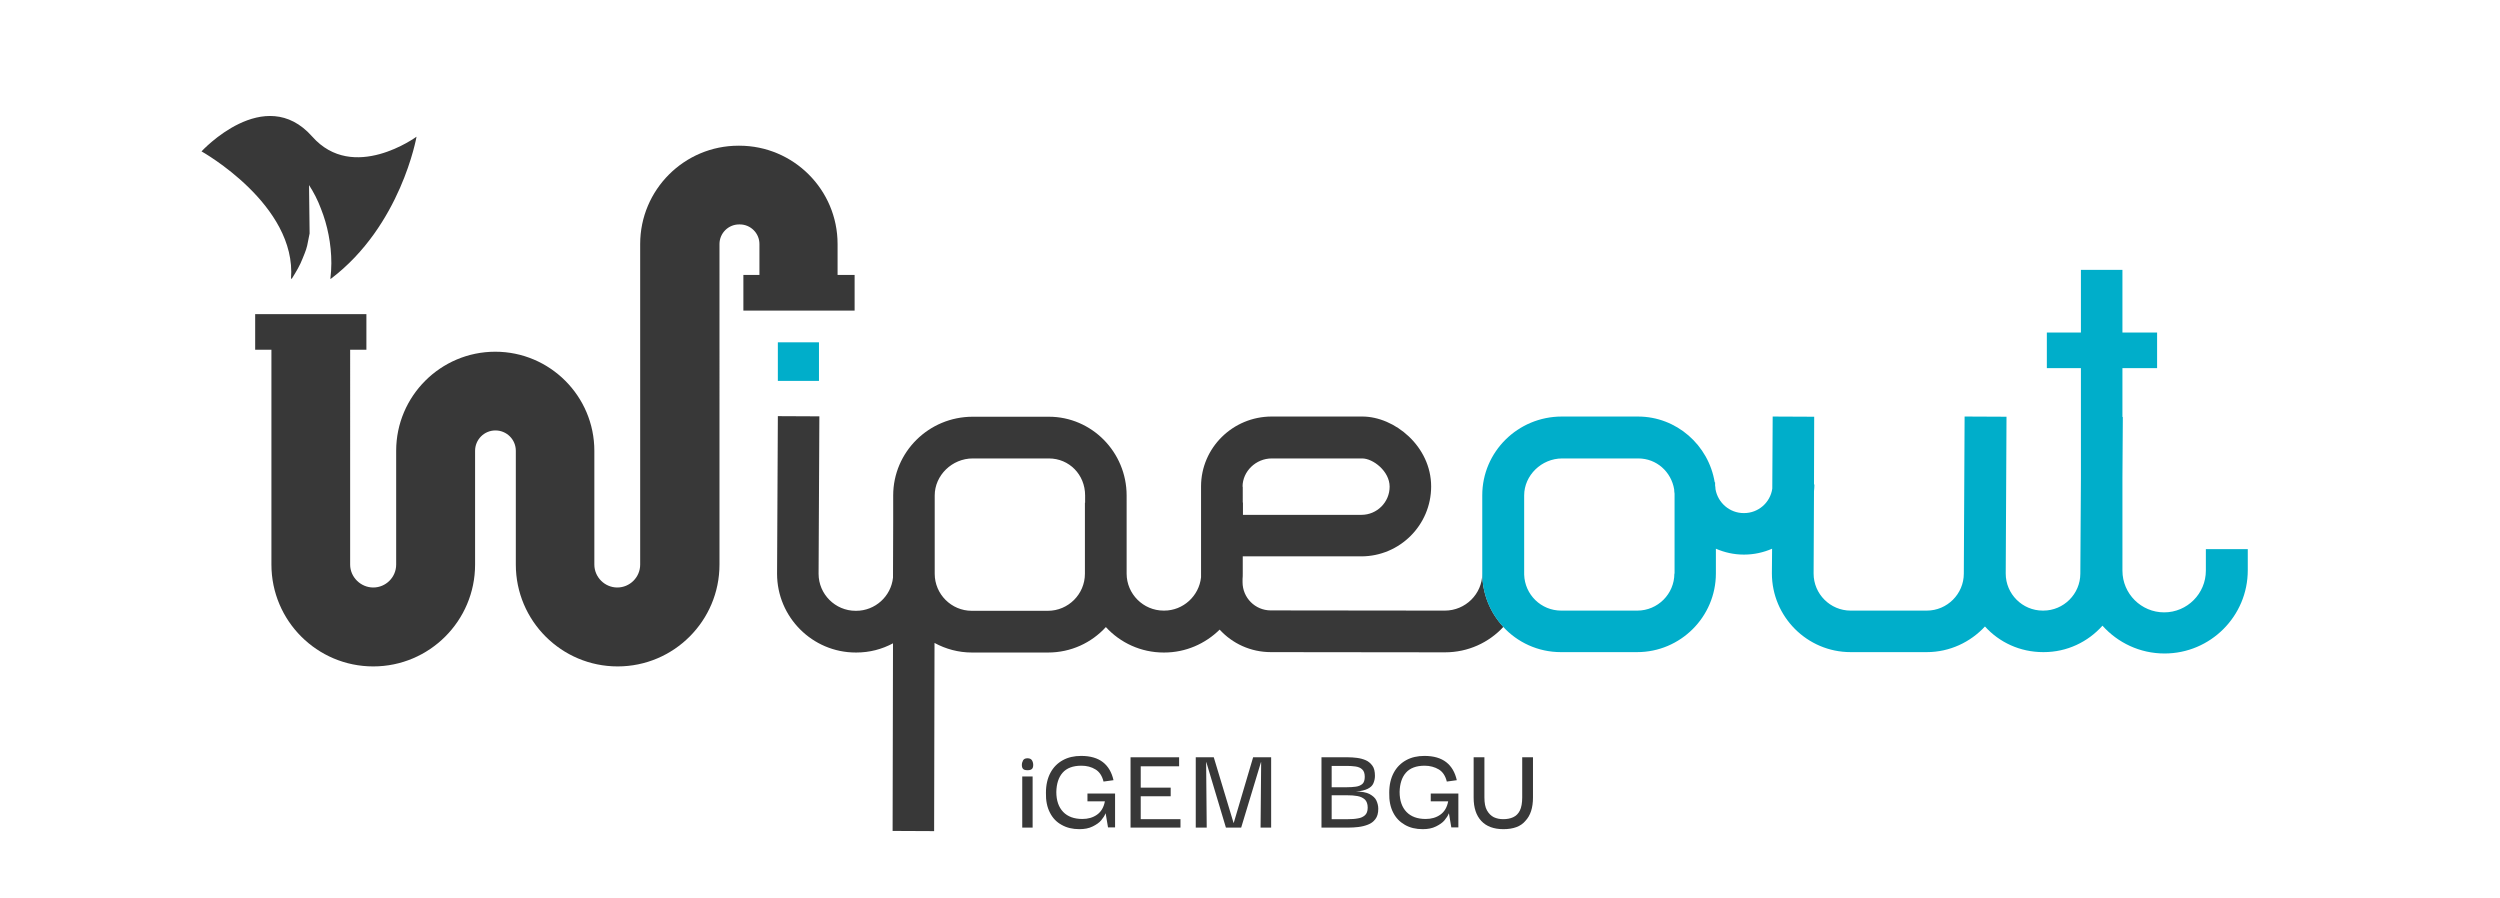 <?xml version="1.0" encoding="utf-8"?>
<!-- Generator: Adobe Illustrator 24.0.1, SVG Export Plug-In . SVG Version: 6.00 Build 0)  -->
<svg version="1.1" id="Layer_1" xmlns="http://www.w3.org/2000/svg" xmlns:xlink="http://www.w3.org/1999/xlink" x="0px" y="0px"
	 viewBox="0 0 1276.6 458.5" style="enable-background:new 0 0 1276.6 458.5;" xml:space="preserve">
<rect style="fill:#FFFFFF;" width="1276.6" height="458.5"/>
<g>
	<g>
		<rect x="397.2" y="174.8" style="fill:#00AECA;" width="21" height="19.7"/>
	</g>
	<path style="fill:#383838;" d="M427.7,140.4v-15.8c0-27.7-22.5-50.2-50.2-50.2h-0.4c-27.7,0-50.2,22.5-50.2,50.2v163.7
		c0,6.5-5.3,11.7-11.7,11.7s-11.7-5.3-11.7-11.7v-58.1c0-27.9-22.7-50.6-50.6-50.6c-27.9,0-50.6,22.7-50.6,50.6v58.1
		c0,6.5-5.3,11.7-11.7,11.7s-11.8-5.3-11.8-11.7V178.6h8.3v-18.2h-56.8v18.2h8.3v109.7c0,28.7,23.3,52,52,52s52-23.3,52-52v-58.1
		c0-5.7,4.6-10.4,10.4-10.4c5.7,0,10.4,4.6,10.4,10.4v58.1c0,28.7,23.3,52,52,52s52-23.3,52-52V124.6c0-5.5,4.5-10,10-10h0.4
		c5.5,0,10,4.5,10,10v15.8h-8.2v18.2h56.8v-18.2H427.7z"/>
	<g>
		<path style="fill:#383838;" d="M524.7,393.3c-1.1,0-1.9-0.2-2.3-0.7c-0.4-0.4-0.6-1.1-0.6-2c0-0.8,0.2-1.5,0.6-2.3
			c0.4-0.7,1.1-1.1,2.3-1.1c1.1,0,1.9,0.4,2.3,1.1c0.4,0.7,0.6,1.5,0.6,2.3c0,0.9-0.2,1.6-0.6,2
			C526.5,393.1,525.8,393.3,524.7,393.3z M522,422.6v-26.1h5.3v26.1H522z"/>
		<path style="fill:#383838;" d="M551.2,423.4c-3.5,0-6.5-0.7-9.1-2.2c-2.6-1.4-4.6-3.5-6-6.3c-1.4-2.7-2.1-6.1-2-10.1
			c0-4,0.8-7.4,2.3-10.2c1.5-2.8,3.6-4.9,6.3-6.4c2.7-1.5,5.8-2.2,9.4-2.2c4.7,0,8.4,1.1,11.1,3.2c2.7,2.1,4.5,5.2,5.4,9.2l-5.1,0.7
			c-0.7-2.9-2.1-5-4.1-6.2c-2.1-1.3-4.5-1.9-7.2-1.9c-4.3,0-7.5,1.2-9.6,3.6c-2.1,2.4-3.1,5.7-3.2,9.8c0,4.4,1.2,7.8,3.5,10.2
			c2.3,2.4,5.6,3.6,9.8,3.6c2.9,0,5.4-0.7,7.5-2.2c2.1-1.5,3.4-3.7,4-6.8h-8.9v-4h14.1v17.3h-3.6l-1.2-7.1l-0.1,0
			c-0.4,1.1-1.2,2.3-2.2,3.5c-1,1.2-2.5,2.2-4.3,3.1C556,423,553.8,423.4,551.2,423.4z"/>
		<path style="fill:#383838;" d="M582.5,418.3h20.3v4.3h-25.5v-35.9h24.8v4.6h-19.6v10.9h15.3v4.4h-15.3V418.3z"/>
		<path style="fill:#383838;" d="M610.6,422.6v-35.9h9.2l10.1,33.5h0.1l9.9-33.5h9.2v35.9h-5.4l0.3-33.4h-0.1l-10.1,33.4h-7.8
			l-10-33.4h-0.1l0.3,33.4H610.6z"/>
		<path style="fill:#383838;" d="M674.8,422.6v-35.9h13.6c1.4,0,2.9,0.1,4.5,0.3c1.6,0.2,3.1,0.6,4.5,1.2c1.4,0.6,2.5,1.6,3.4,2.8
			s1.3,3,1.3,5.2c0,1.4-0.3,2.6-0.8,3.8c-0.5,1.2-1.5,2.1-2.9,2.8c-1.4,0.7-3.4,1.2-6,1.4c3,0,5.3,0.4,7,1.3
			c1.6,0.9,2.8,1.9,3.4,3.2c0.6,1.3,1,2.7,1,4.3c0,2.3-0.5,4-1.5,5.3c-1,1.3-2.2,2.2-3.8,2.8c-1.5,0.6-3.2,1-4.9,1.2
			c-1.7,0.2-3.3,0.3-4.9,0.3H674.8z M680,402h7.7c1.7,0,3.3-0.1,4.7-0.3c1.4-0.2,2.5-0.7,3.3-1.4s1.2-2,1.2-3.6c0-1.7-0.4-3-1.3-3.8
			c-0.8-0.8-2-1.3-3.4-1.5c-1.4-0.2-2.9-0.3-4.5-0.3H680V402z M680,418.3h8.4c1.8,0,3.5-0.1,5-0.4c1.5-0.2,2.7-0.8,3.6-1.6
			c0.9-0.8,1.4-2.1,1.4-3.9c0-1.8-0.5-3.2-1.4-4.1c-1-0.9-2.2-1.5-3.8-1.8s-3.3-0.4-5.2-0.4H680V418.3z"/>
		<path style="fill:#383838;" d="M726.5,423.4c-3.5,0-6.5-0.7-9.1-2.2s-4.6-3.5-6-6.3c-1.4-2.7-2.1-6.1-2-10.1c0-4,0.8-7.4,2.3-10.2
			c1.5-2.8,3.6-4.9,6.3-6.4c2.7-1.5,5.8-2.2,9.4-2.2c4.7,0,8.4,1.1,11.1,3.2c2.7,2.1,4.5,5.2,5.4,9.2l-5.1,0.7
			c-0.7-2.9-2.1-5-4.1-6.2s-4.5-1.9-7.2-1.9c-4.3,0-7.5,1.2-9.6,3.6c-2.1,2.4-3.1,5.7-3.2,9.8c0,4.4,1.2,7.8,3.5,10.2
			c2.3,2.4,5.6,3.6,9.8,3.6c2.9,0,5.4-0.7,7.5-2.2c2.1-1.5,3.4-3.7,4-6.8h-8.9v-4h14.1v17.3h-3.6l-1.2-7.1l-0.1,0
			c-0.4,1.1-1.2,2.3-2.2,3.5c-1,1.2-2.5,2.2-4.3,3.1C731.3,423,729.1,423.4,726.5,423.4z"/>
		<path style="fill:#383838;" d="M767.7,423.4c-4.9,0-8.7-1.4-11.3-4.2s-3.9-6.7-3.9-11.9v-20.6h5.5v20.5c0,2.8,0.4,5,1.3,6.6
			c0.9,1.6,2.1,2.8,3.5,3.5c1.5,0.7,3.1,1,4.8,1c1.9,0,3.6-0.3,5.1-1c1.5-0.7,2.6-1.8,3.4-3.4c0.8-1.6,1.2-3.9,1.2-6.7v-20.5h5.5
			v20.6c0,5.2-1.3,9.2-3.9,11.9C776.6,422,772.8,423.4,767.7,423.4z"/>
	</g>
	<path style="fill:none;" d="M778.2,293.5c0.3,10.2,8.7,18.4,18.9,18.4H836c10.4,0,18.9-8.5,18.9-18.9V253c0-0.3,0-0.6,0-0.9
		c-0.1-0.7-0.2-1.5-0.2-2.2c-1.4-9.1-8.9-15.8-18.3-15.8h-38.9c-10.5,0-19.4,8.7-19.4,18.9v39.9h0
		C778.2,293.1,778.2,293.3,778.2,293.5z"/>
	<path style="fill:none;" d="M634.6,262.9h60.5c8,0,14.4-6.5,14.4-14.4c0-8-8.5-14.4-14-14.4h-46.2c-8.1,0-14.9,6.6-14.9,14.4v8.2
		h0.1V262.9z"/>
	<path style="fill:none;" d="M535.5,234.1h-38.9c-10.5,0-19.4,8.7-19.4,18.9v3.7v36.3c0,10.4,8.5,18.9,18.9,18.9h38.9
		c10.4,0,18.9-8.5,18.9-18.9v-36.3V253C554,242.4,545.9,234.1,535.5,234.1z"/>
	<path style="fill:#383838;" d="M756.9,292.9c0,10.4-8.6,18.9-19.1,18.9h-2.7v0l-86.2-0.1c-8,0-14.4-6.5-14.4-14.4v-1.7
		c0.1-0.9,0.1-1.8,0.1-2.7v-8.8h60.5c19.7,0,35.7-16,35.7-35.7c0-20.4-18.6-35.7-35.2-35.7h-46.2c-19.9,0-36.1,16-36.1,35.7v46.4
		c-1,9.5-9.1,17-18.8,17h-0.3c-10.4,0-18.9-8.5-18.9-18.9v-36.3V253c0-22.1-17.8-40.2-39.7-40.2h-38.9c-22.4,0-40.6,18-40.6,40.2
		v3.7v9.4l0,0l-0.1,28.9c-1,9.5-9.1,16.9-18.8,16.9h-0.3c-10.4,0-18.9-8.5-18.9-18.9l0.4-80.4l-21.2-0.1l-0.4,80.5
		c0,22.1,18,40.2,40.2,40.2h0.3c6.8,0,13.1-1.7,18.7-4.7l-0.2,95.8l21.2,0.1l0.2-96.1c5.7,3.1,12.2,4.9,19.1,4.9h38.9
		c11.7,0,22.2-5,29.5-13c7.3,8,17.9,13,29.5,13h0.3c11,0,21-4.5,28.3-11.7c6.5,7.1,15.8,11.5,26.2,11.5l86.2,0.1v0h2.7
		c11.8,0,22.4-5,29.8-13C761,312.9,757,303.4,756.9,292.9L756.9,292.9z M634.5,248.5c0-7.8,6.8-14.4,14.9-14.4h46.2
		c5.5,0,14,6.5,14,14.4c0,8-6.5,14.4-14.4,14.4h-60.5v-6.3h-0.1V248.5z M554,256.7v36.3c0,10.4-8.5,18.9-18.9,18.9h-38.9
		c-10.4,0-18.9-8.5-18.9-18.9v-36.3V253c0-10.3,8.9-18.9,19.4-18.9h38.9c10.4,0,18.5,8.3,18.5,18.9V256.7z"/>
	<path style="fill:#383838;" d="M778.2,292.9L778.2,292.9c0,0.2,0,0.4,0,0.6C778.2,293.3,778.2,293.1,778.2,292.9z"/>
	<path style="fill:#00AECA;" d="M1126.4,280.6v10.8c0,11.7-9.5,21.3-21.3,21.3c-11.7,0-21.3-9.5-21.3-21.3V244l0.2-31.1l-0.2,0V188
		h17.7v-18.2h-17.7v-32h-21.2v32h-17.4V188h17.4v55.9l-0.3,49c0,10.4-8.5,18.9-18.9,18.9h-0.3c-10.4,0-18.9-8.5-18.9-18.9l0.4-80.1
		l-21.2-0.1v0l-0.2,0l-0.4,80.2c0,10.4-8.5,18.9-18.9,18.9H945c-10.4,0-18.9-8.5-18.9-18.9l0.2-42.1c0.1-1,0.2-2.1,0.2-3.1l0-0.3
		h-0.2l0.1-34.6l-21.2-0.1l-0.2,36.8c-1,7.1-7.1,12.5-14.4,12.5h-0.2c-7.2,0-13.2-5.3-14.4-12.2c0-0.7-0.1-1.3-0.2-1.9
		c0-0.2,0-0.3,0-0.5v-1.1h-0.2c-3.1-19-19.5-33.6-39.2-33.6h-38.9c-22.4,0-40.6,18-40.6,40.2v39.9c0,10.5,4,20,10.6,27.2
		c7.3,8,17.9,13,29.5,13H836c22.1,0,40.2-18,40.2-40.2v-12.6c4.4,1.9,9.2,3,14.2,3h0.2c5.1,0,9.9-1.1,14.3-3l-0.1,12.6
		c0,22.1,18,40.2,40.2,40.2h38.9c11.7,0,22.3-5.1,29.7-13.1c7.3,8.1,17.9,13.1,29.7,13.1h0.3c11.9,0,22.6-5.2,30-13.5
		c7.8,8.7,19.1,14.2,31.7,14.2c23.4,0,42.5-19,42.5-42.5v-10.8H1126.4z M855,292.9c0,10.4-8.5,18.9-18.9,18.9h-38.9
		c-10.3,0-18.6-8.2-18.9-18.4c0-0.2,0-0.4,0-0.6V253c0-10.3,8.9-18.9,19.4-18.9h38.9c9.3,0,16.8,6.8,18.3,15.8
		c0,0.7,0.1,1.5,0.2,2.2c0,0.3,0,0.6,0,0.9V292.9z"/>
	<g>
		<path style="fill:#383838;" d="M159.4,69.7c-24.3-27.4-56.5,7.6-56.5,7.6s48.7,27.2,45.7,65h0.4l0.2-0.3c2-3.2,4-6.5,5.4-10.2
			c1.5-3.7,2.1-5,2.8-9.1c0.1-0.3,0.6-3.2,0.7-3.5l-0.3-24.7v0v0c2.4,3.7,4.5,7.8,6.1,12.1c1.7,4.3,3,8.7,3.9,13.4
			c0.9,4.6,1.4,9.5,1.4,14.4c0,2.7-0.2,5.3-0.5,8h0.2c35.9-27.1,43.8-72.6,43.8-72.6S180.4,93.5,159.4,69.7z"/>
	</g>
</g>
</svg>
